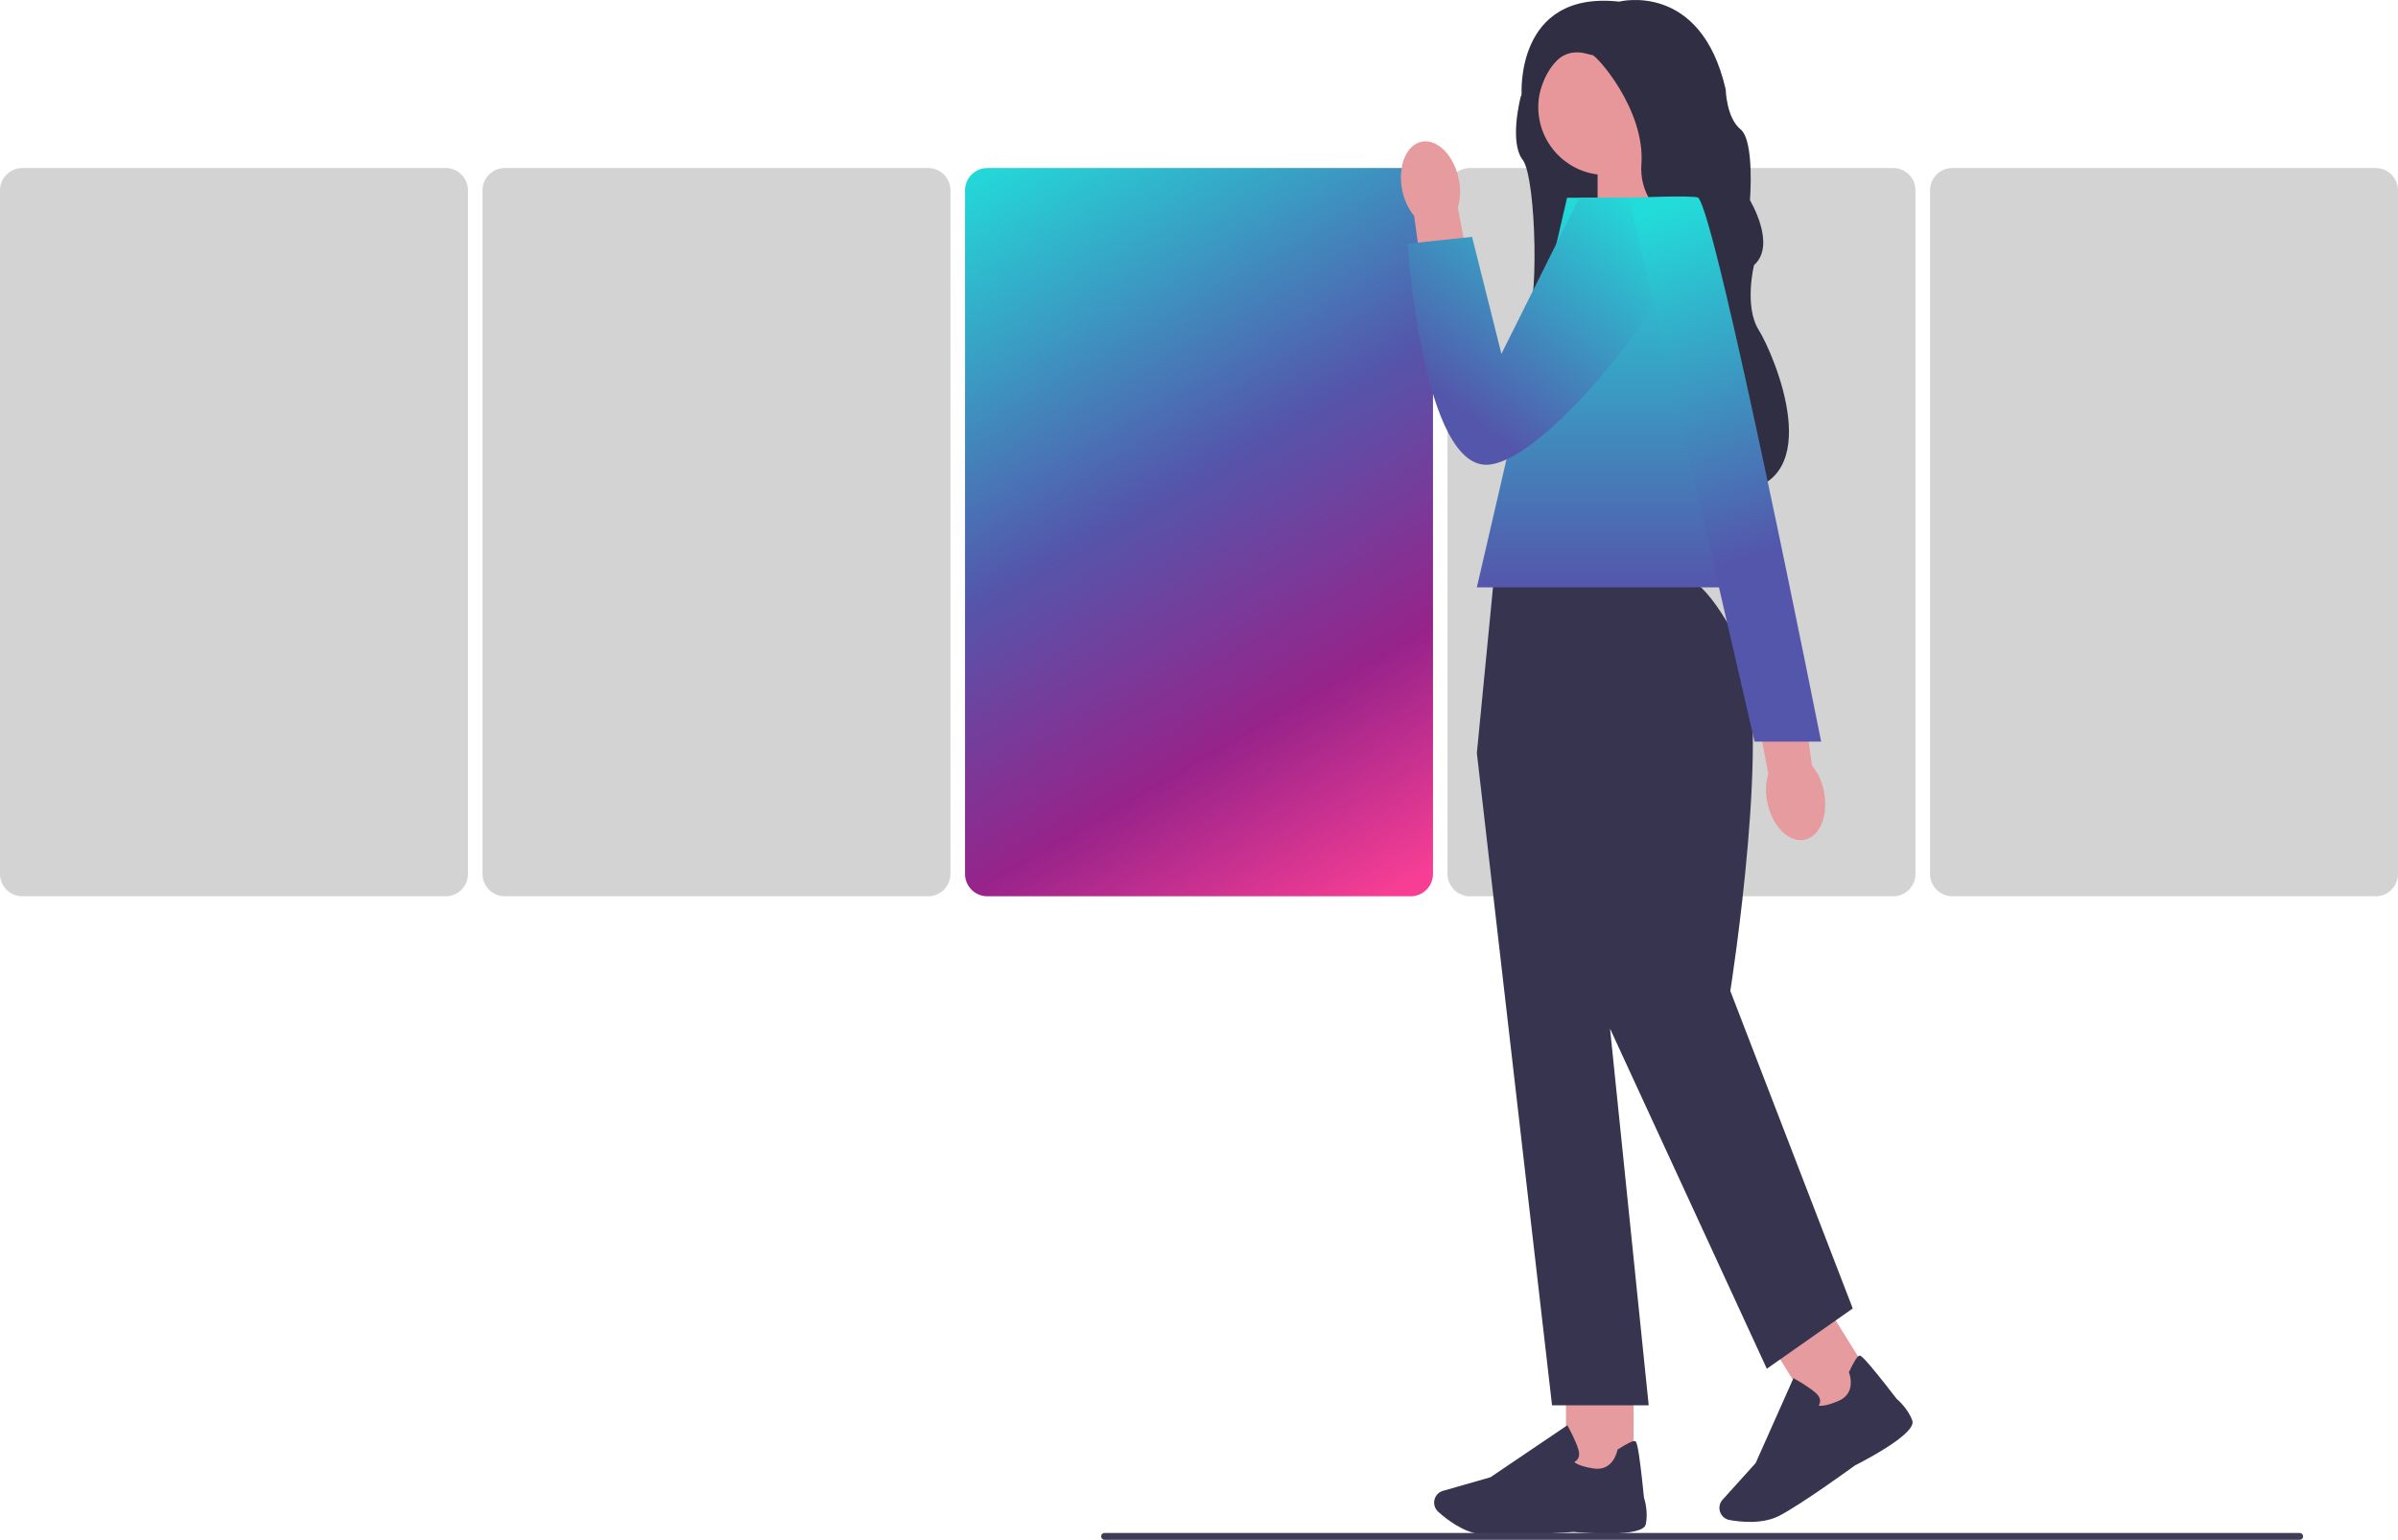 <svg width="260" height="167" viewBox="0 0 260 167" fill="none" xmlns="http://www.w3.org/2000/svg">
<g clip-path="url(#clip0_2644_4206)">
<path d="M48.321 97.208H2.419C1.085 97.208 0 96.12 0 94.783V20.648C0 19.311 1.085 18.223 2.419 18.223H48.321C49.654 18.223 50.739 19.311 50.739 20.648V94.783C50.739 96.12 49.654 97.208 48.321 97.208Z" fill="#D3D3D3"/>
<path d="M100.636 97.208H54.734C53.4 97.208 52.315 96.12 52.315 94.783V20.648C52.315 19.311 53.4 18.223 54.734 18.223H100.636C101.969 18.223 103.055 19.311 103.055 20.648V94.783C103.055 96.12 101.969 97.208 100.636 97.208Z" fill="#D3D3D3"/>
<path d="M152.951 97.208H107.049C105.716 97.208 104.63 96.12 104.63 94.783V20.648C104.63 19.311 105.716 18.223 107.049 18.223H152.951C154.285 18.223 155.37 19.311 155.37 20.648V94.783C155.37 96.12 154.285 97.208 152.951 97.208Z" fill="url(#paint0_linear_2644_4206)"/>
<path d="M205.266 97.208H159.364C158.031 97.208 156.945 96.12 156.945 94.783V20.648C156.945 19.311 158.031 18.223 159.364 18.223H205.266C206.6 18.223 207.685 19.311 207.685 20.648V94.783C207.685 96.12 206.6 97.208 205.266 97.208Z" fill="#D3D3D3"/>
<path d="M257.581 97.208H211.68C210.346 97.208 209.261 96.12 209.261 94.783V20.648C209.261 19.311 210.346 18.223 211.68 18.223H257.581C258.915 18.223 260 19.311 260 20.648V94.783C260 96.12 258.915 97.208 257.581 97.208Z" fill="#D3D3D3"/>
<path d="M166.271 7.041L171.204 3.193C171.204 3.193 176.832 4.952 176.977 5.025C177.122 5.097 185.712 25.066 185.712 25.066C185.712 25.066 163.709 36.355 165.318 35.254C166.927 34.156 166.594 19.278 165.097 17.338C163.597 15.394 164.876 10.522 164.876 10.522L166.264 7.041H166.271Z" fill="#2F2E43"/>
<path d="M179.905 16.039H173.218V26.676L180.591 24.247L179.905 16.039Z" fill="#E7979A"/>
<path d="M174.132 18.98C178.189 18.98 181.478 15.683 181.478 11.616C181.478 7.548 178.189 4.251 174.132 4.251C170.074 4.251 166.785 7.548 166.785 11.616C166.785 15.683 170.074 18.98 174.132 18.98Z" fill="#E7979A"/>
<path d="M164.982 10.274L166.782 10.581C168.464 3.838 172.269 6.04 172.631 5.963C172.994 5.887 178.405 11.824 177.967 17.834C177.528 23.843 185.277 26.66 185.277 26.66C185.277 26.66 187.984 31.76 185.57 40.992C183.156 50.225 188.274 53.322 188.274 53.322C198.364 52.463 192.297 38.355 190.687 35.789C189.078 33.224 190.176 28.755 190.176 28.755C192.663 26.557 189.738 21.721 189.738 21.721C189.738 21.721 190.252 15.272 188.716 14.026C187.179 12.78 187.107 9.702 187.107 9.702C184.4 -2.095 175.556 0.175 175.556 0.175C164.227 -1.071 164.982 10.274 164.982 10.274Z" fill="#2F2E43"/>
<path d="M177.121 149.747H169.788V160.175H177.121V149.747Z" fill="#E69B9E"/>
<path d="M162.646 166.489C161.875 166.489 161.189 166.47 160.672 166.422C158.724 166.243 156.866 164.802 155.932 163.959C155.513 163.581 155.378 162.977 155.596 162.456C155.753 162.083 156.066 161.804 156.454 161.693L161.601 160.219L169.935 154.582L170.028 154.749C170.062 154.812 170.881 156.289 171.155 157.288C171.259 157.668 171.231 157.985 171.073 158.229C170.963 158.399 170.811 158.497 170.687 158.553C170.838 158.712 171.31 159.033 172.767 159.266C174.891 159.604 175.34 157.396 175.358 157.302L175.372 157.228L175.435 157.187C176.447 156.534 177.069 156.238 177.284 156.3C177.418 156.341 177.643 156.408 178.245 162.423C178.307 162.611 178.73 163.996 178.442 165.319C178.129 166.759 171.854 166.264 170.6 166.15C170.564 166.154 165.865 166.489 162.646 166.489Z" fill="#36344E"/>
<path d="M197.999 141.556L191.776 145.446L197.281 154.295L203.503 150.404L197.999 141.556Z" fill="#E69B9E"/>
<path d="M189.736 165.06C188.875 165.06 188.084 164.956 187.52 164.856C186.966 164.758 186.532 164.317 186.443 163.759C186.378 163.359 186.497 162.957 186.768 162.656L190.357 158.675L194.453 149.472L194.62 149.564C194.682 149.598 196.157 150.418 196.916 151.12C197.205 151.388 197.349 151.671 197.344 151.962C197.34 152.164 197.263 152.329 197.187 152.442C197.399 152.497 197.969 152.518 199.328 151.943C201.309 151.105 200.524 148.992 200.49 148.902L200.463 148.832L200.495 148.764C201.009 147.673 201.379 147.09 201.596 147.031C201.731 146.993 201.957 146.932 205.643 151.716C205.794 151.843 206.885 152.793 207.339 154.069C207.833 155.457 202.248 158.365 201.123 158.934C201.088 158.962 195.243 163.221 192.843 164.432C191.891 164.912 190.764 165.06 189.736 165.06Z" fill="#36344E"/>
<path d="M182.52 62.533H161.99L160.127 81.677L168.278 152.417H178.758L174.566 111.561L191.566 148.448L200.882 141.911L187.607 107.475C187.607 107.475 192.35 77.475 188.624 70.004C184.898 62.533 182.52 62.533 182.52 62.533Z" fill="#36344E"/>
<path d="M192.731 63.7H160.127L169.908 21.443H184.114L192.731 63.7Z" fill="url(#paint1_linear_2644_4206)"/>
<path d="M152.031 20.611C151.511 18.04 152.464 15.692 154.159 15.367C155.854 15.041 157.649 16.861 158.169 19.433C158.391 20.457 158.356 21.52 158.066 22.53L160.127 33.45L154.798 34.294L153.332 23.439C152.671 22.611 152.225 21.642 152.031 20.611Z" fill="#E69B9E"/>
<path d="M183.766 21.443H171.237L162.791 38.377L159.606 25.689L152.608 26.433C152.608 26.433 154.264 51.226 161.503 50.389C168.742 49.551 185.622 27.212 183.766 21.443Z" fill="url(#paint2_linear_2644_4206)"/>
<path d="M197.758 85.84C198.278 88.411 197.325 90.759 195.631 91.085C193.936 91.41 192.141 89.59 191.621 87.019C191.398 85.994 191.433 84.932 191.723 83.921L189.662 73.001L194.991 72.157L196.457 83.012C197.119 83.84 197.565 84.81 197.758 85.84Z" fill="#E69B9E"/>
<path d="M176.626 21.444C176.626 21.444 183.746 21.142 184.114 21.444C186.056 23.036 197.455 80.43 197.455 80.43H190.236L176.626 21.444Z" fill="url(#paint3_linear_2644_4206)"/>
<path d="M119.386 166.63C119.386 166.835 119.55 167 119.755 167H249.346C249.551 167 249.715 166.835 249.715 166.63C249.715 166.425 249.551 166.26 249.346 166.26H119.755C119.55 166.26 119.386 166.425 119.386 166.63Z" fill="#3F3D58"/>
</g>
<defs>
<linearGradient id="paint0_linear_2644_4206" x1="105" y1="18" x2="150.5" y2="97" gradientUnits="userSpaceOnUse">
<stop stop-color="#22DCD9"/>
<stop offset="0.45" stop-color="#5456AB"/>
<stop offset="0.75" stop-color="#97238A"/>
<stop offset="1" stop-color="#F73E94"/>
</linearGradient>
<linearGradient id="paint1_linear_2644_4206" x1="176.429" y1="21.443" x2="176.429" y2="63.7" gradientUnits="userSpaceOnUse">
<stop stop-color="#22DCD9"/>
<stop offset="1" stop-color="#5456AB"/>
</linearGradient>
<linearGradient id="paint2_linear_2644_4206" x1="177" y1="21" x2="159" y2="45" gradientUnits="userSpaceOnUse">
<stop stop-color="#22DCD9"/>
<stop offset="1" stop-color="#5456AB"/>
</linearGradient>
<linearGradient id="paint3_linear_2644_4206" x1="179" y1="23" x2="191" y2="60" gradientUnits="userSpaceOnUse">
<stop stop-color="#22DCD9"/>
<stop offset="1" stop-color="#5456AB"/>
</linearGradient>
<clipPath id="clip0_2644_4206">
<rect width="260" height="167" fill="white"/>
</clipPath>
</defs>
</svg>
